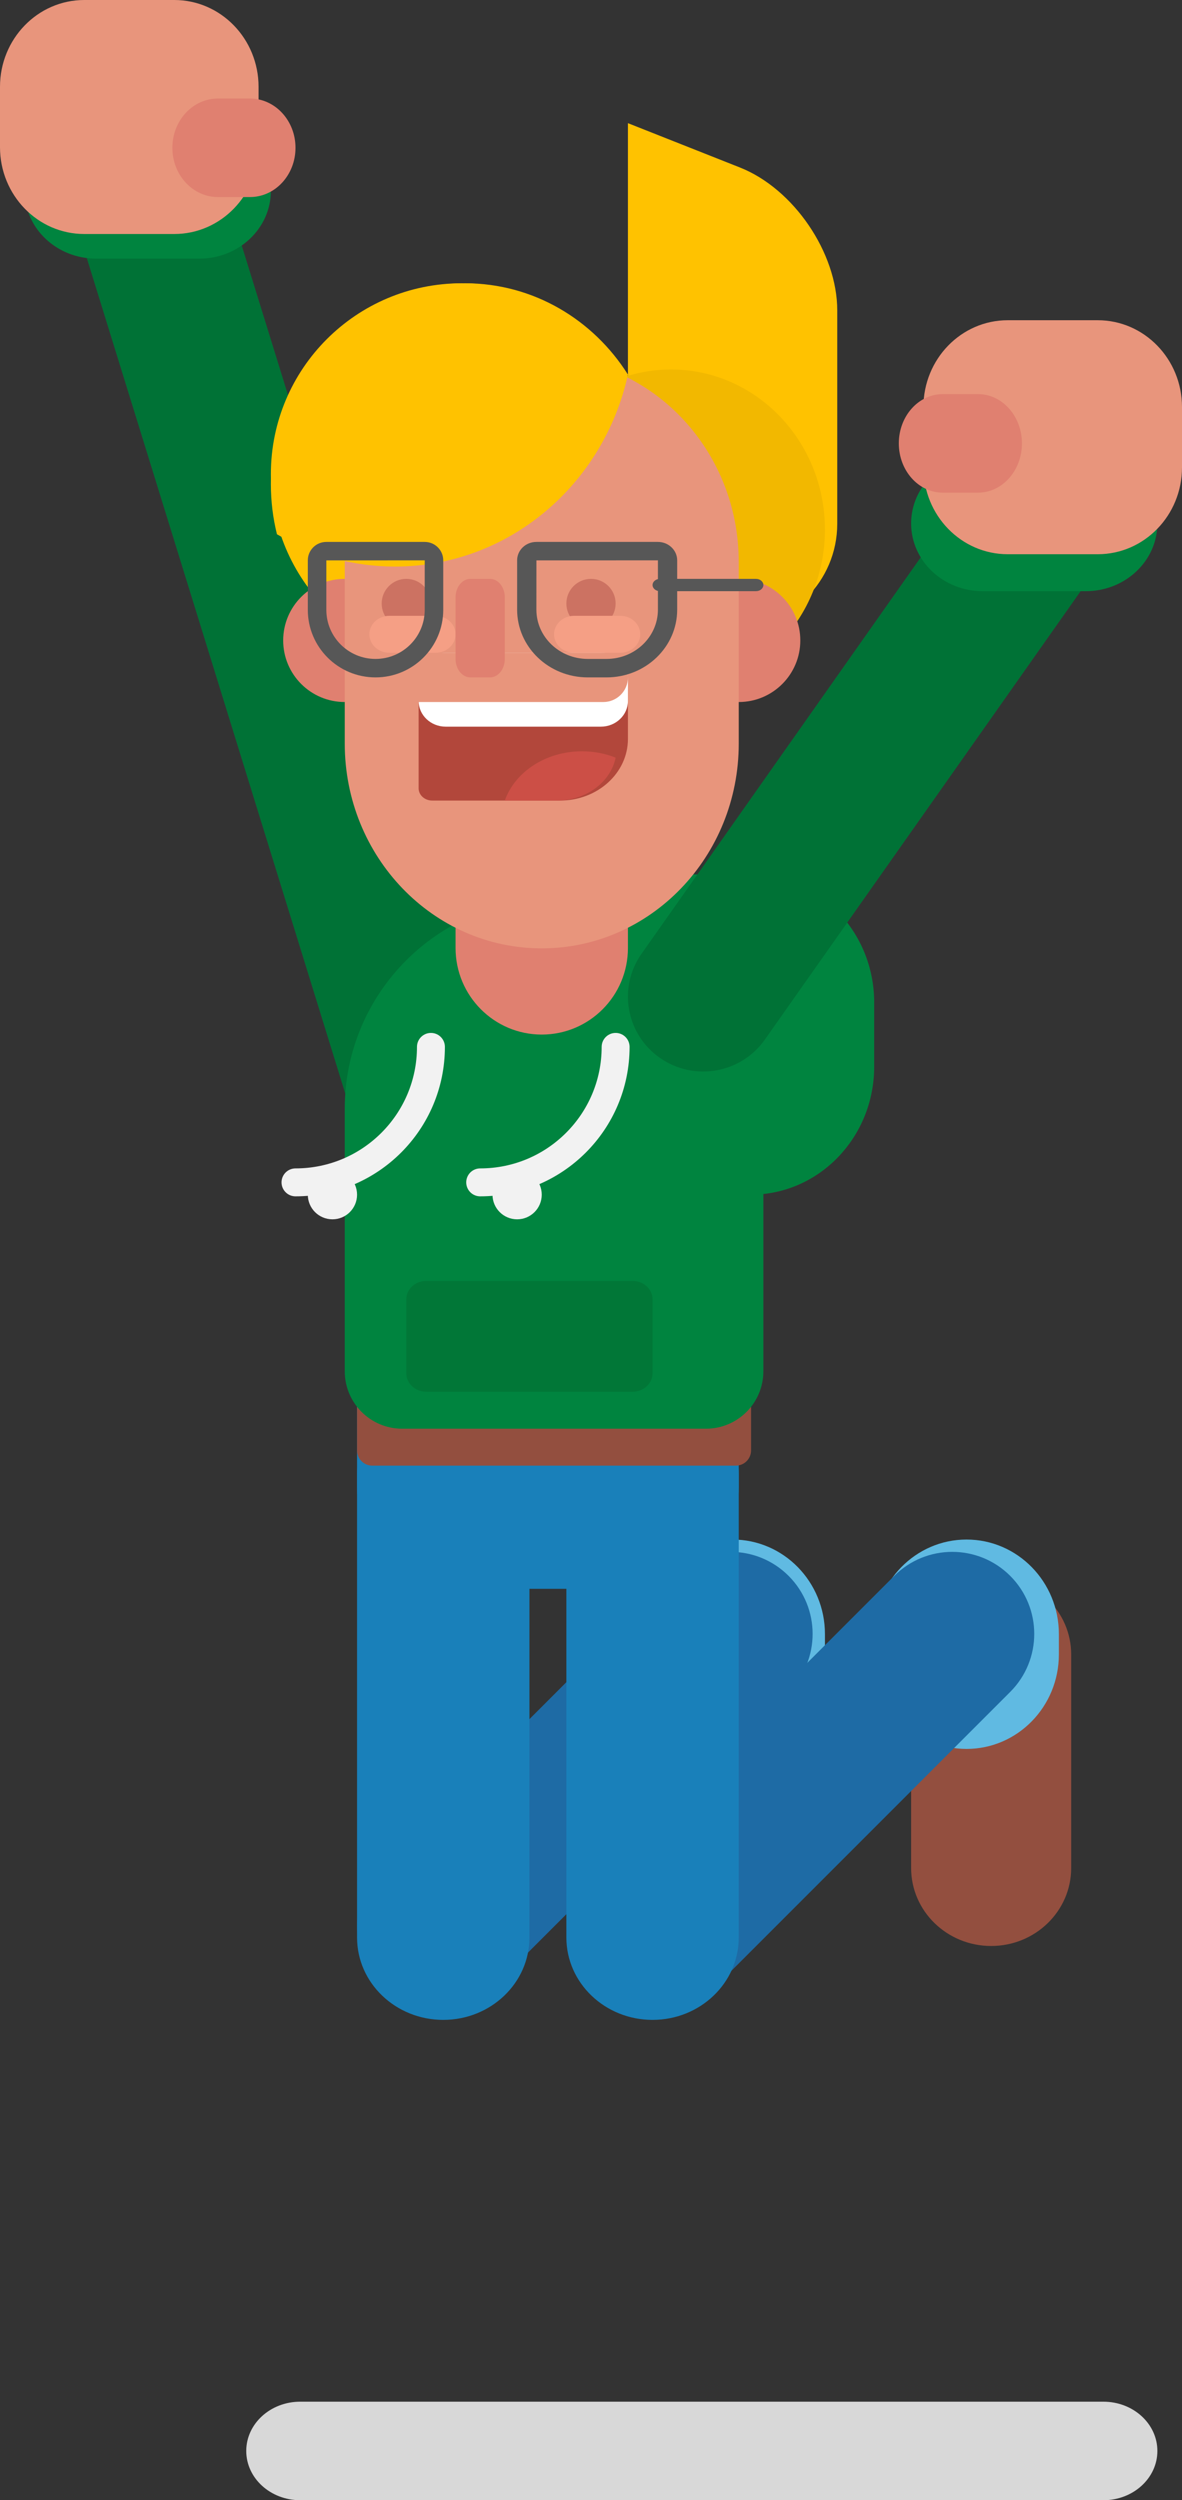 <?xml version="1.0" encoding="UTF-8"?><svg width="96px" height="203px" viewBox="0 0 96 203" version="1.1" xmlns="http://www.w3.org/2000/svg" xmlns:xlink="http://www.w3.org/1999/xlink"><rect x="0" y="0" width="96" height="203" fill="#333333" stroke="none"/><title>jumping girl</title><desc>Created with Sketch.</desc><defs/><g id="approved" stroke="none" stroke-width="1" fill="none" fill-rule="evenodd"><g id="test-b---4-copy-11" transform="translate(-112, -139)"><g id="jumping-girl" transform="translate(112, 139)"><path d="M59.5,125 L59.5,125 C63.642,125 67,128.435 67,132.673 L67,134.327 C67,138.565 63.642,142 59.5,142 L59.5,142 C55.358,142 52,138.565 52,134.327 L52,132.673 C52,128.435 55.358,125 59.5,125 Z" id="Fill-1" fill="#60BAE2"/><path d="M64.049,127.951 L64.049,127.951 C66.65,130.552 66.65,134.769 64.049,137.37 L40.37,161.049 C37.769,163.65 33.552,163.65 30.951,161.049 L30.951,161.049 C28.35,158.448 28.35,154.231 30.951,151.63 L54.63,127.951 C57.231,125.35 61.448,125.35 64.049,127.951 Z" id="Fill-3" fill="#1E6BA5"/><path d="M80.5,128 L80.5,128 C84.09,128 87,130.834 87,134.331 L87,151.669 C87,155.166 84.09,158 80.5,158 L80.5,158 C76.91,158 74,155.166 74,151.669 L74,134.331 C74,130.834 76.91,128 80.5,128 Z" id="Fill-4" fill="#934F3F"/><path d="M78.5,125 L78.5,125 C82.642,125 86,128.435 86,132.673 L86,134.327 C86,138.565 82.642,142 78.5,142 L78.5,142 C74.358,142 71,138.565 71,134.327 L71,132.673 C71,128.435 74.358,125 78.5,125 Z" id="Fill-5" fill="#60BAE2"/><path d="M82.049,127.951 L82.049,127.951 C84.65,130.552 84.65,134.769 82.049,137.37 L58.37,161.049 C55.769,163.65 51.552,163.65 48.951,161.049 L48.951,161.049 C46.35,158.448 46.35,154.231 48.951,151.63 L72.63,127.951 C75.231,125.35 79.448,125.35 82.049,127.951 Z" id="Fill-6" fill="#1E6BA5"/><path d="M36,113 L36,113 C39.866,113 43,115.995 43,119.689 L43,157.311 C43,161.005 39.866,164 36,164 L36,164 C32.134,164 29,161.005 29,157.311 L29,119.689 C29,115.995 32.134,113 36,113 Z" id="Fill-7" fill="#1980BA"/><path d="M53,113 L53,113 C56.866,113 60,115.995 60,119.689 L60,157.311 C60,161.005 56.866,164 53,164 L53,164 C49.134,164 46,161.005 46,157.311 L46,119.689 C46,115.995 49.134,113 53,113 Z" id="Fill-8" fill="#1980BA"/><polygon id="Fill-9" fill="#007236" points="17.799 14 6 17.564 31.201 99 43 95.436"/><path d="M68,42.528 C68,47.207 64.195,51 59.5,51 L59.5,51 C54.806,51 51,47.207 51,42.53 L51,10 L60.097,13.6 C64.462,15.327 68,20.526 68,25.199 L68,42.528 Z" id="Fill-10" fill="#FFC200"/><path d="M67,43 C67,50.18 61.404,56 54.5,56 C47.596,56 42,50.18 42,43 C42,35.82 47.596,30 54.5,30 C61.404,30 67,35.82 67,43 Z" id="Fill-11" fill="#F2B800"/><path d="M37.156,98 L51.844,98 C56.348,98 60,101.698 60,106.26 L60,120.74 C60,125.302 56.348,129 51.844,129 L37.156,129 C32.652,129 29,125.302 29,120.74 L29,106.26 C29,101.698 32.652,98 37.156,98 Z" id="Fill-12" fill="#1980BA"/><path d="M53,38.5 C53,47.06 46.06,54 37.5,54 C28.94,54 22,47.06 22,38.5 C22,29.94 28.94,23 37.5,23 C46.06,23 53,29.94 53,38.5 Z" id="Fill-13" fill="#FFC200"/><path d="M49.031,71 L60.969,71 C66.509,71 71,75.652 71,81.391 L71,86.609 C71,92.348 66.509,97 60.969,97 L49.031,97 C43.491,97 39,92.348 39,86.609 L39,81.391 C39,75.652 43.491,71 49.031,71 Z" id="Fill-14" fill="#00843F"/><path d="M30.238,108 L59.762,108 C60.446,108 61,108.552 61,109.234 L61,117.766 C61,118.448 60.446,119 59.762,119 L30.238,119 C29.554,119 29,118.448 29,117.766 L29,109.234 C29,108.552 29.554,108 30.238,108 Z" id="Fill-15" fill="#934F3F"/><path d="M65,52 C65,54.761 62.761,57 60,57 C57.239,57 55,54.761 55,52 C55,49.239 57.239,47 60,47 C62.761,47 65,49.239 65,52 Z" id="Fill-16" fill="#E08070"/><path d="M28,90.026 C28,80.623 35.609,73 45,73 L45,73 C54.389,73 62,80.626 62,90.026 L62,111.337 C62,113.912 59.912,116 57.344,116 L32.656,116 C30.085,116 28,113.912 28,111.337 L28,90.026 Z" id="Fill-17" fill="#00843F"/><path d="M44,65 L44,65 C47.866,65 51,68.147 51,72.029 L51,76.971 C51,80.853 47.866,84 44,84 L44,84 C40.134,84 37,80.853 37,76.971 L37,72.029 C37,68.147 40.134,65 44,65 Z" id="Fill-18" fill="#E08070"/><path d="M33,52 C33,54.761 30.761,57 28,57 C25.239,57 23,54.761 23,52 C23,49.239 25.239,47 28,47 C30.761,47 33,49.239 33,52 Z" id="Fill-19" fill="#E08070"/><path d="M44,29 L44,29 C52.837,29 60,36.446 60,45.63 L60,60.37 C60,69.554 52.837,77 44,77 L44,77 C35.163,77 28,69.554 28,60.37 L28,45.63 C28,36.446 35.163,29 44,29 Z" id="Fill-20" fill="#E8957C"/><path d="M22.494,43.379 C22.171,42.08 22,40.718 22,39.314 C22,30.304 29.063,23 37.776,23 C43.314,23 48.185,25.95 51,30.413 C49.035,39.339 41.313,46 32.087,46 C28.597,46 25.323,45.047 22.494,43.379 Z" id="Fill-21" fill="#FFC200"/><path d="M89.393,35.099 L89.393,35.099 C92.158,37.024 92.83,40.813 90.894,43.562 L62.12,84.408 C60.184,87.157 56.373,87.825 53.607,85.901 L53.607,85.901 C50.842,83.976 50.17,80.187 52.106,77.438 L80.88,36.591 C82.816,33.843 86.627,33.175 89.393,35.099 Z" id="Fill-22" fill="#007236"/><path d="M7.812,10 L16.188,10 C19.398,10 22,12.462 22,15.5 L22,15.5 C22,18.538 19.398,21 16.188,21 L7.812,21 C4.602,21 2,18.538 2,15.5 L2,15.5 C2,12.462 4.602,10 7.812,10 Z" id="Fill-23" fill="#00843F"/><path d="M34,55.995 C34,55.446 34.49,55 35.102,55 L49.898,55 C50.506,55 51,55.443 51,55.995 L51,60 C51,62.761 48.537,65 45.492,65 L35.102,65 C34.494,65 34,64.557 34,64.005 L34,55.995 Z" id="Fill-24" fill="#B2473B"/><path d="M50,61.514 C49.601,63.495 47.616,65 45.223,65 L41,65 C41.819,62.685 44.314,61 47.266,61 C48.242,61 49.168,61.184 50,61.514 Z" id="Fill-25" fill="#CC4F46"/><path d="M36.2,53 L48.8,53 C50.015,53 51,53.935 51,55.089 L51,56.911 C51,58.065 50.015,59 48.8,59 L36.2,59 C34.985,59 34,58.065 34,56.911 L34,55.089 C34,53.935 34.985,53 36.2,53 Z" id="Fill-26" fill="#FFFFFF"/><path d="M50,49 C50,50.105 49.105,51 48,51 C46.895,51 46,50.105 46,49 C46,47.895 46.895,47 48,47 C49.105,47 50,47.895 50,49 Z" id="Fill-27" fill="#CC7262"/><path d="M35,49 C35,50.105 34.105,51 33,51 C31.895,51 31,50.105 31,49 C31,47.895 31.895,47 33,47 C34.105,47 35,47.895 35,49 Z" id="Fill-28" fill="#CC7262"/><path d="M6.846,0 L14.154,0 C17.935,0 21,3.157 21,7.051 L21,11.949 C21,15.843 17.935,19 14.154,19 L6.846,19 C3.065,19 0,15.843 0,11.949 L0,7.051 C0,3.157 3.065,0 6.846,0 Z" id="Fill-29" fill="#E8957C"/><path d="M17.699,8 L20.301,8 C22.344,8 24,9.791 24,12 L24,12 C24,14.209 22.344,16 20.301,16 L17.699,16 C15.656,16 14,14.209 14,12 L14,12 C14,9.791 15.656,8 17.699,8 Z" id="Fill-30" fill="#E08070"/><path d="M33,53 L49,53 C50.105,53 51,53.895 51,55 L51,55 C51,56.105 50.105,57 49,57 L33,57 C31.895,57 31,56.105 31,55 L31,55 C31,53.895 31.895,53 33,53 Z" id="Fill-31" fill="#E8957C"/><path d="M31.622,50 L35.378,50 C36.274,50 37,50.672 37,51.5 L37,51.5 C37,52.328 36.274,53 35.378,53 L31.622,53 C30.726,53 30,52.328 30,51.5 L30,51.5 C30,50.672 30.726,50 31.622,50 Z" id="Fill-32" fill="#F59F85"/><path d="M79.812,37 L88.188,37 C91.398,37 94,39.462 94,42.5 L94,42.5 C94,45.538 91.398,48 88.188,48 L79.812,48 C76.602,48 74,45.538 74,42.5 L74,42.5 C74,39.462 76.602,37 79.812,37 Z" id="Fill-33" fill="#00843F"/><path d="M26.505,49.516 C26.505,51.718 28.294,53.501 30.5,53.501 C32.702,53.501 34.495,51.715 34.495,49.516 L34.495,45.495 C34.495,45.499 26.506,45.499 26.506,45.499 C26.506,45.499 26.505,49.516 26.505,49.516 Z M25,45.495 C25,44.669 25.672,44 26.506,44 L34.494,44 C35.326,44 36,44.672 36,45.495 L36,49.516 C36,52.545 33.531,55 30.5,55 C27.462,55 25,52.545 25,49.516 L25,45.495 Z" id="Fill-34" fill="#575757"/><path d="M46.622,50 L50.378,50 C51.274,50 52,50.672 52,51.5 L52,51.5 C52,52.328 51.274,53 50.378,53 L46.622,53 C45.726,53 45,52.328 45,51.5 L45,51.5 C45,50.672 45.726,50 46.622,50 Z" id="Fill-35" fill="#F59F85"/><path d="M81.846,26 L89.154,26 C92.935,26 96,29.157 96,33.051 L96,37.949 C96,41.843 92.935,45 89.154,45 L81.846,45 C78.065,45 75,41.843 75,37.949 L75,33.051 C75,29.157 78.065,26 81.846,26 Z" id="Fill-36" fill="#E8957C"/><path d="M73,36 C73,33.791 74.596,32 76.568,32 L79.432,32 C81.403,32 83,33.795 83,36 L83,36 C83,38.209 81.404,40 79.432,40 L76.568,40 C74.597,40 73,38.205 73,36 L73,36 Z" id="Fill-37" fill="#E08070"/><path d="M38.204,47 L39.796,47 C40.461,47 41,47.671 41,48.499 L41,53.501 C41,54.329 40.461,55 39.796,55 L38.204,55 C37.539,55 37,54.329 37,53.501 L37,48.499 C37,47.671 37.539,47 38.204,47 Z" id="Fill-38" fill="#E08070"/><path d="M39,96 L39,96 C45.075,96 50,91.075 50,85" id="Stroke-39" stroke="#F2F2F2" stroke-width="2.268" stroke-linecap="round" stroke-linejoin="round"/><path d="M44,97 C44,98.105 43.105,99 42,99 C40.895,99 40,98.105 40,97 C40,95.895 40.895,95 42,95 C43.105,95 44,95.895 44,97 Z" id="Fill-40" fill="#F2F2F2"/><path d="M24,96 L24,96 C30.075,96 35,91.075 35,85" id="Stroke-41" stroke="#F2F2F2" stroke-width="2.268" stroke-linecap="round" stroke-linejoin="round"/><path d="M29,97 C29,98.105 28.105,99 27,99 C25.895,99 25,98.105 25,97 C25,95.895 25.895,95 27,95 C28.105,95 29,95.895 29,97 Z" id="Fill-42" fill="#F2F2F2"/><path d="M43.565,49.5 C43.565,51.71 45.434,53.501 47.74,53.501 L49.26,53.501 C51.567,53.501 53.435,51.711 53.435,49.5 L53.435,45.495 C53.435,45.5 43.568,45.499 43.568,45.499 C43.566,45.499 43.565,49.5 43.565,49.5 Z M42,45.495 C42,44.669 42.699,44 43.568,44 L53.432,44 C54.298,44 55,44.672 55,45.495 L55,49.5 C55,52.538 52.432,55 49.26,55 L47.74,55 C44.57,55 42,52.538 42,49.5 L42,45.495 Z" id="Fill-43" fill="#575757"/><path d="M53,47.5 C53,47.224 53.269,47 53.604,47 L61.396,47 C61.729,47 62,47.222 62,47.5 L62,47.5 C62,47.776 61.731,48 61.396,48 L53.604,48 C53.271,48 53,47.778 53,47.5 L53,47.5 Z" id="Fill-44" fill="#575757"/><path d="M34.627,104 L51.373,104 C52.272,104 53,104.671 53,105.499 L53,111.501 C53,112.329 52.272,113 51.373,113 L34.627,113 C33.728,113 33,112.329 33,111.501 L33,105.499 C33,104.671 33.728,104 34.627,104 Z" id="Fill-45" fill="#017737"/><path d="M24.385,195 L89.615,195 C92.037,195 94,196.791 94,199 L94,199 C94,201.209 92.037,203 89.615,203 L24.385,203 C21.963,203 20,201.209 20,199 L20,199 C20,196.791 21.963,195 24.385,195 Z" id="Fill-46" fill="#D8D8D8"/></g></g></g></svg>